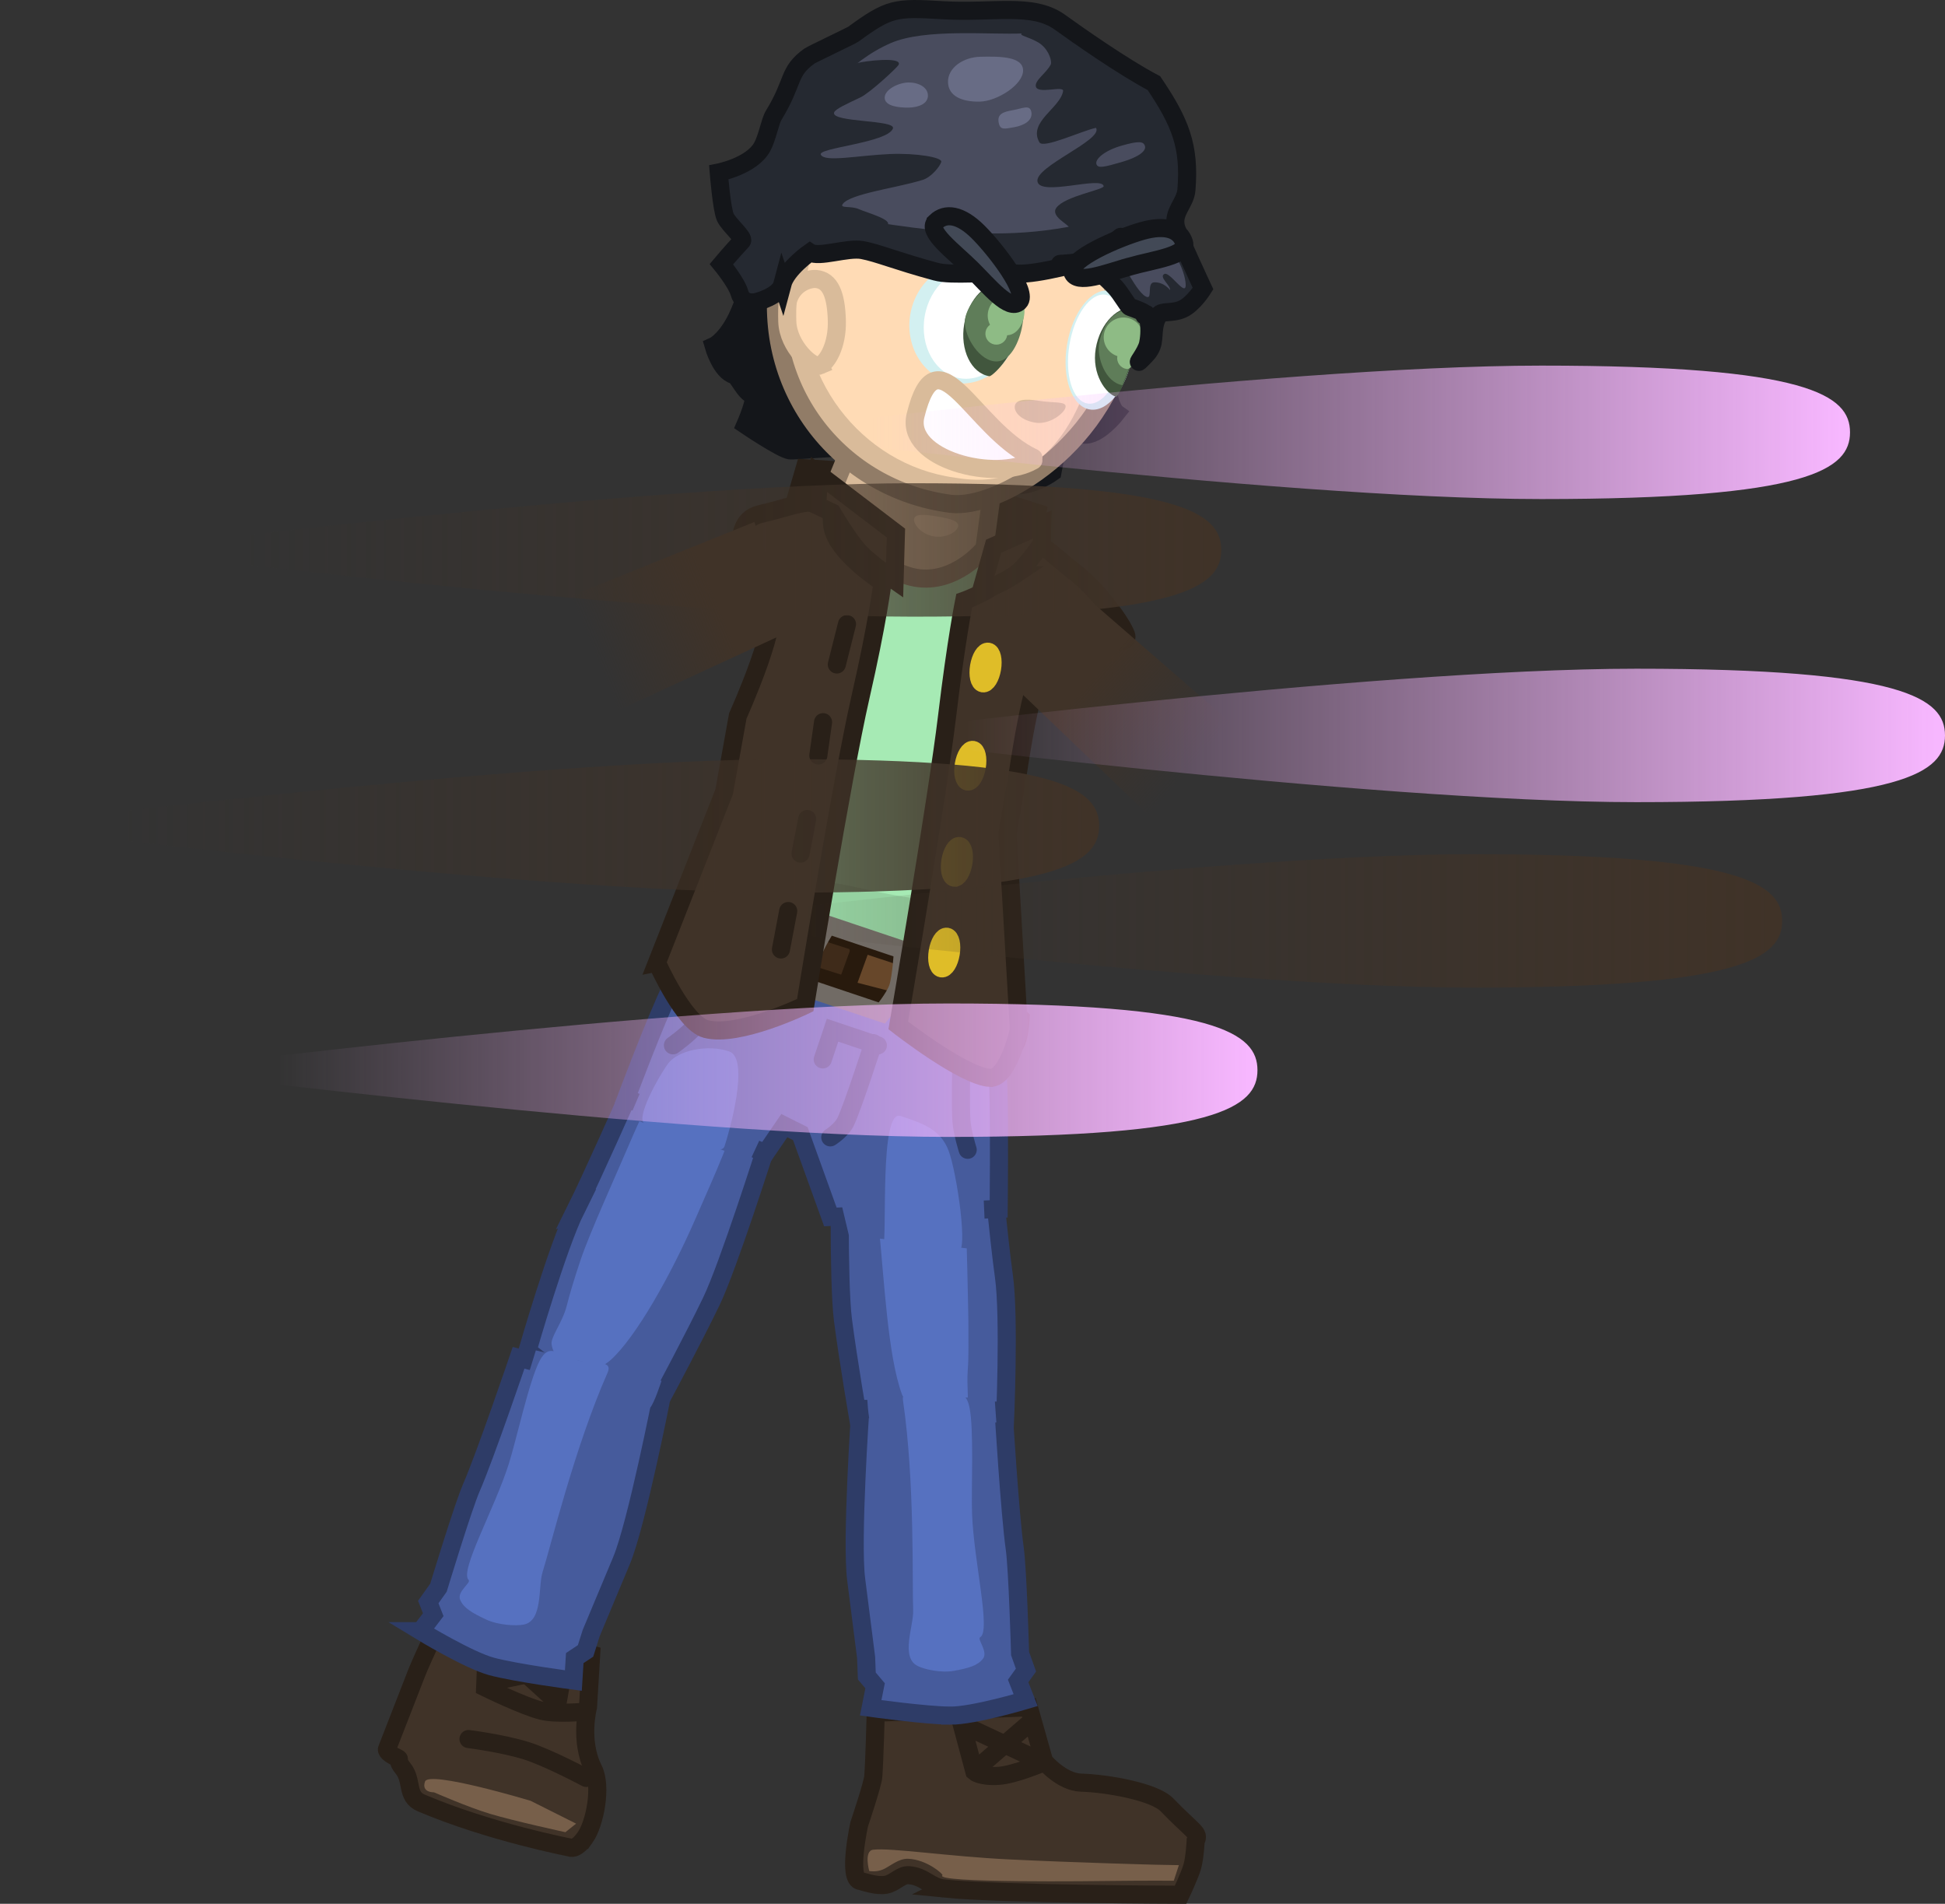 <svg version="1.1" xmlns="http://www.w3.org/2000/svg" xmlns:xlink="http://www.w3.org/1999/xlink" width="430" height="420.842" viewBox="0,0,430,420.842"><rect x="0" y="0" width="430" height="420.842" fill="#333333" stroke="none"/><defs><linearGradient x1="100.25" y1="137.916" x2="314.75" y2="137.916" gradientUnits="userSpaceOnUse" id="color-1"><stop offset="0" stop-color="#403328" stop-opacity="0"/><stop offset="1" stop-color="#403328"/></linearGradient><linearGradient x1="224.25" y1="219.916" x2="438.75" y2="219.916" gradientUnits="userSpaceOnUse" id="color-2"><stop offset="0" stop-color="#403328" stop-opacity="0"/><stop offset="1" stop-color="#403328"/></linearGradient><linearGradient x1="176.44" y1="156.567" x2="203.626" y2="145.394" gradientUnits="userSpaceOnUse" id="color-3"><stop offset="0" stop-color="#403328" stop-opacity="0"/><stop offset="1" stop-color="#403328"/></linearGradient><linearGradient x1="312.763" y1="182.922" x2="290.694" y2="163.509" gradientUnits="userSpaceOnUse" id="color-4"><stop offset="0" stop-color="#403328" stop-opacity="0"/><stop offset="1" stop-color="#403328"/></linearGradient><linearGradient x1="260.25" y1="178.916" x2="474.75" y2="178.916" gradientUnits="userSpaceOnUse" id="color-5"><stop offset="0" stop-color="#f7b7ff" stop-opacity="0"/><stop offset="1" stop-color="#f7b7ff"/></linearGradient><linearGradient x1="239.25" y1="111.916" x2="453.75" y2="111.916" gradientUnits="userSpaceOnUse" id="color-6"><stop offset="0" stop-color="#f7b7ff" stop-opacity="0"/><stop offset="1" stop-color="#f7b7ff"/></linearGradient><linearGradient x1="108.25" y1="252.916" x2="322.75" y2="252.916" gradientUnits="userSpaceOnUse" id="color-7"><stop offset="0" stop-color="#f7b7ff" stop-opacity="0"/><stop offset="1" stop-color="#f7b7ff"/></linearGradient><linearGradient x1="73.25" y1="198.916" x2="287.75" y2="198.916" gradientUnits="userSpaceOnUse" id="color-8"><stop offset="0" stop-color="#403328" stop-opacity="0"/><stop offset="1" stop-color="#403328"/></linearGradient></defs><g transform="translate(-46.75,-16.347)"><g data-paper-data="{&quot;isPaintingLayer&quot;:true}" fill-rule="nonzero" stroke-linejoin="miter" stroke-miterlimit="10" stroke-dasharray="" stroke-dashoffset="0" style="mix-blend-mode: normal"><g data-paper-data="{&quot;index&quot;:null}"><path d="M255.447,433.816c-3.028,-0.304 -4.311,-2.66 -7.688,-2.947c-1.897,-0.161 -3.113,1.736 -5.164,2.109c-2.126,0.386 -5.062,-0.749 -5.614,-0.817c-2.978,-0.367 -0.269,-12.597 -0.269,-12.597c0,0 2.968,-8.773 3.104,-10.521c0.261,-3.345 0.544,-14.107 0.544,-14.107l33.857,-1.167l3.368,11.911c0,0 3.858,4.606 8.158,4.724c5.686,0.155 16.189,1.992 18.999,4.906c5.858,6.073 7.343,6.214 6.342,7.997c0,0 -0.182,3.653 -0.736,5.625c-0.558,1.987 -2.598,6.254 -2.598,6.254c0,0 -39.723,-0.105 -52.305,-1.37z" fill="#403328" stroke="#292018" stroke-width="4" stroke-linecap="butt"/><path d="M302.245,428.549l5.128,0.094l-1.123,3.439c0,0 -6.759,-0.037 -12.48,0.037c-5.02,0.065 -40.632,0.518 -38.665,-1.251c0.233,-0.209 -3.422,-3.455 -7.537,-3.634c-2.185,-0.095 -3.929,1.613 -5.614,2.36c-1.471,0.652 -3.033,0.35 -3.033,0.35c0,0 -1.246,-4.453 0.867,-4.713c3.827,-0.472 16.905,1.504 29.889,2.136c15.011,0.731 32.568,1.182 32.568,1.182z" fill="#775f4a" stroke="none" stroke-width="0" stroke-linecap="butt"/><path d="M276.963,406.138c0,0 -5.978,2.529 -9.373,2.76c-4.116,0.28 -5.414,-0.901 -5.414,-0.901l-2.814,-10.486l15.267,7.137" fill="none" stroke="#292018" stroke-width="4" stroke-linecap="round"/><path d="M273.825,397.697l-10.502,9.048" fill="none" stroke="#292018" stroke-width="4" stroke-linecap="round"/></g><g data-paper-data="{&quot;index&quot;:null}"><path d="M176.092,422.549c-2.098,2.943 -3.314,2.201 -3.314,2.201c0,0 -17.717,-3.395 -32.926,-9.866c-3.356,-1.428 -1.838,-4.962 -3.979,-7.591c-1.69,-2.075 -0.416,-1.977 -1.239,-2.349c-2.734,-1.236 -2.326,-1.96 -2.326,-1.96c0,0 5.957,-15.334 6.607,-16.962c1.245,-3.115 5.858,-12.904 5.858,-12.904l32.671,8.959l-0.698,11.602c0,0 -1.992,7.396 1.198,13.751c1.923,3.832 0.315,12.079 -1.852,15.119z" fill="#403328" stroke="#292018" stroke-width="4" stroke-linecap="butt"/><path d="M164.042,414.413l10.076,5.053l-2.365,1.892c0,0 -11.127,-2.411 -16.611,-4.043c-4.812,-1.432 -12.444,-4.772 -12.444,-4.772c0,0 -2.858,0.106 -1.98,-2.389c0.878,-2.495 23.324,4.26 23.324,4.26z" fill="#775f4a" stroke="none" stroke-width="0" stroke-linecap="butt"/><path d="M150.327,400.764c0,0 7.324,0.919 12.646,2.547c4.813,1.472 13.382,6.05 13.382,6.05" fill="none" stroke="#292018" stroke-width="4" stroke-linecap="round"/><path d="M176.385,394.702c0,0 -6.459,0.636 -9.77,-0.154c-4.013,-0.957 -12.61,-5.184 -12.61,-5.184l0.433,-10.849l13.678,12.43" fill="none" stroke="#292018" stroke-width="4" stroke-linecap="round"/><path d="M155.288,388.124l16.129,-3.35l-1.395,7.971" fill="none" stroke="#292018" stroke-width="4" stroke-linecap="round"/></g><path d="M209.091,87.729c3.158,-5.637 8.059,-23.614 8.059,-23.614l79.563,12.065c0,0 -5.749,19.029 -5.071,25.928c0.442,4.497 1.924,5.555 1.924,5.555c0,0 -4.013,5.151 -7.222,4.745c-1.027,-0.13 -3.225,-0.422 -4.687,-0.562c-0.583,-0.056 -2.238,8.901 -2.238,8.901c0,0 -4.435,3.153 -7.854,2.774c-1.418,-0.157 -2.59,-0.983 -4.096,-1.106c-1.697,-0.139 -5.342,0.896 -8.082,1.435c-4.428,0.871 -10.096,-0.352 -10.096,-0.352c0,0 -4.51,-2.311 -7.701,-4.417c-2.637,-1.741 -3.777,-3.284 -6.019,-3.783c-1.502,-0.334 -13.386,0.751 -14.224,0.602c-2.039,-0.364 -9.807,-5.628 -9.807,-5.628c0,0 2.801,-6.395 1.562,-6.664c-1.655,-0.359 -3.15,-4.117 -4.086,-4.371c-2.892,-0.785 -4.482,-6.359 -4.482,-6.359c0,0 2.227,-0.993 4.555,-5.149z" data-paper-data="{&quot;index&quot;:null}" fill="#14161a" stroke="#14161a" stroke-width="4" stroke-linecap="butt"/><path d="M209.655,188.593c0,0 8.102,-32.055 6.595,-36.669c-0.268,-0.819 -2.278,-19.676 2.995,-20.05c10.733,-0.762 21.226,-5.625 30.21,-4.122c9.819,1.643 20.057,7.879 32.422,14.786c12.015,6.712 6.952,14.814 6.952,14.814c0,0 -12.794,5.559 -13.349,6.209c-2.683,3.142 -8.509,33.002 -8.509,33.002l0.931,37.932c0,0 -14.479,7.981 -37.599,3.532c-21.545,-4.146 -34.433,-14.133 -34.433,-14.133z" data-paper-data="{&quot;index&quot;:null}" fill="#95d2a1" stroke="#67916f" stroke-width="4" stroke-linecap="butt"/><path d="M261.951,172.696c-0.237,1.418 -2.617,8.521 -2.72,12.091c-0.356,12.279 1.934,28.888 -0.284,29.867c-5.449,2.407 -21.598,-2.123 -26.555,-2.903c-4.021,-0.633 -18.403,-2.726 -21.9,-7.15c-2.714,-3.432 4.527,-14.365 8.404,-26.564c1.12,-3.523 0.994,-10.601 1.458,-13.376c0.501,-2.992 -1.564,-17.136 -2.523,-20.437c-0.351,-1.209 -4.627,0.248 -6.266,-0.793c-1.421,-0.903 -0.266,-4.291 -0.17,-5.469c0.187,-2.307 4.984,-4.705 9.736,-5.426c4.752,-0.721 19.66,-1.142 26.258,-0.038c6.796,1.137 20.178,5.267 25.496,8.946c1.003,0.694 7.656,4.441 6.347,7.128c-0.945,1.941 -1.464,5.864 -3.651,6.195c-2.407,0.365 -6.468,-2.927 -6.836,-1.992c-1.766,4.483 -6.295,16.936 -6.794,19.921z" data-paper-data="{&quot;index&quot;:null}" fill="#a6eab4" stroke="none" stroke-width="0" stroke-linecap="butt"/><g data-paper-data="{&quot;index&quot;:null}" stroke-linecap="butt"><path d="M222.181,128.329l2.475,-8.492c0,0 13.744,0.71 24.307,2.584c10.563,1.874 27.111,7.294 27.111,7.294l-0.922,5.511z" fill="#292018" stroke="#292018" stroke-width="4"/><g><path d="M233.399,118.472l32.804,5.734l-1.822,13.352c0,0 -6.428,8.072 -15.272,6.486c-8.563,-1.535 -20.668,-13.421 -20.668,-13.421z" fill="#d9bb9a" stroke="#917c67" stroke-width="4"/><path d="M258.575,132.69c-0.204,1.217 -2.687,2.68 -5.374,2.23c-2.687,-0.449 -4.559,-2.641 -4.356,-3.858c0.204,-1.217 2.406,-1 5.093,-0.551c2.687,0.449 4.84,0.961 4.636,2.179z" fill="#ffdbb5" stroke="none" stroke-width="0"/></g></g><g data-paper-data="{&quot;index&quot;:null}" stroke-linecap="butt"><g fill="#465b9c"><path d="M174.099,283.648c3.418,-6.86 11.53,-25.159 11.53,-25.159l30.438,11.568c0,0 -8.328,26.243 -12.049,33.954c-3.916,8.114 -10.434,20.27 -10.434,20.27c0,0 -12.499,0.445 -17.506,-1.22c-4.786,-1.591 -12.695,-8.174 -12.695,-8.174c0,0 6.609,-22.994 10.717,-31.239z" stroke="#2e3c67" stroke-width="4"/><path d="M186.283,261.457l1.627,-4.294l22.586,8.538l-1.627,4.294z" stroke="none" stroke-width="0"/></g><path d="M185.612,269.834c5.581,-13.128 11.347,-23.724 17.073,-21.715c13.239,4.645 7.055,16.459 -2.206,37.693c-5.502,12.616 -13.167,26.126 -18.681,31.127c-2.755,2.499 -6.339,2.454 -8.01,1.893c-2.454,-0.824 -4.712,-2.6 -5.093,-5.329c-0.23,-1.645 2.438,-4.86 3.354,-8.526c0.669,-2.676 1.682,-6.023 3.097,-10.235c1.96,-5.835 8.092,-19.324 10.465,-24.908z" fill="#5671c0" stroke="none" stroke-width="0"/></g><g data-paper-data="{&quot;index&quot;:null}" stroke-linecap="butt"><g fill="#465b9c"><path d="M139.755,376.917l2.775,-3.641l-1.099,-2.792l2.257,-3.175c0,0 5.411,-17.833 7.276,-22.114c3.065,-7.034 10.435,-28.698 10.435,-28.698l31.718,8.189c0,0 -5.644,28.738 -8.963,36.639c-1.383,3.292 -6.711,16.045 -6.711,16.045l-1.238,3.916l-2.387,1.587l-0.309,4.966c0,0 -12.67,-1.667 -18.05,-3.111c-5.143,-1.38 -15.704,-7.81 -15.704,-7.81z" stroke="#2e3c67" stroke-width="4"/><path d="M163.622,320.01l1.593,-5.159l27.779,6.726c0,0 -1.625,5.088 -2.555,5.989c-0.359,0.348 -6.618,-1.346 -6.618,-1.346z" stroke="none" stroke-width="0"/></g><path d="M166.076,317.114c2.049,-3.873 3.855,-1.449 6.804,-0.74c3.832,2.169 9.697,-0.004 8.18,3.436c-7.315,16.589 -12.542,38.315 -14.36,44.058c-1.025,3.238 0.13,10.75 -4.165,11.597c-1.67,0.329 -5.641,0.161 -8.444,-1.179c-2.948,-1.41 -4.81,-2.444 -5.603,-4.285c-0.792,-1.842 2.506,-3.798 1.861,-4.41c-2.054,-1.95 5.725,-15.664 8.889,-25.661c1.685,-5.322 4.505,-18.405 6.837,-22.815z" fill="#5671c0" stroke="none" stroke-width="0"/></g><g data-paper-data="{&quot;index&quot;:null}" stroke-linecap="butt"><path d="M218.844,76.633c3.969,-26.152 22.014,-38.643 44.958,-35.161c22.943,3.482 36.47,20.765 32.501,46.917c-3.969,26.152 -28.973,40.699 -39.466,39.317c-24.094,-3.174 -41.962,-24.92 -37.993,-51.072z" data-paper-data="{&quot;index&quot;:null}" fill="#d9bb9a" stroke="#917c67" stroke-width="4"/><path d="M290.233,88.006c-3.175,20.922 -12.639,37.403 -32.402,33.923c-20.859,-2.85 -36.014,-22.903 -32.839,-43.825c3.175,-20.922 17.23,-33.448 38.365,-30.241c20.872,3.168 30.051,19.221 26.876,40.142z" fill="#ffdbb5" stroke="none" stroke-width="0"/><path d="M282.337,106.324c-0.223,1.333 -3.539,3.981 -6.728,3.447c-3.189,-0.533 -4.723,-2.355 -4.5,-3.689c0.223,-1.333 2.119,-1.673 5.307,-1.14c3.189,0.533 6.143,0.048 5.92,1.381z" fill="#d9bb9a" stroke="none" stroke-width="0"/></g><g data-paper-data="{&quot;index&quot;:null}" stroke-linecap="butt"><g fill="#465b9c"><path d="M236.623,330.695c0,0 -2.356,-13.598 -3.507,-22.537c-1.094,-8.495 -0.622,-36.024 -0.622,-36.024l33.213,-1.273c0,0 1.901,19.93 2.978,27.521c1.295,9.123 0.215,33.025 0.215,33.025c0,0 -9.793,3.721 -14.941,3.705z" stroke="#2e3c67" stroke-width="4"/><path d="M239.478,274.367l-0.179,-4.589l24.63,-0.901l0.179,4.589z" stroke="none" stroke-width="0"/></g><path d="M260.836,308.363c0,4.444 0.094,7.939 -0.129,10.688c-0.305,3.766 0.424,8.067 -0.333,9.554c-1.256,2.466 -1.193,3.026 -3.836,3.026c-1.799,0 -7.299,-1.099 -9.153,-4.345c-3.709,-6.497 -4.717,-21.744 -5.939,-35.456c-2.058,-23.078 -4.201,-36.246 10.119,-36.433c6.193,-0.081 7.32,11.8 8.452,26.022c0.482,6.049 0.819,26.944 0.819,26.944z" fill="#5671c0" stroke="none" stroke-width="0"/></g><g data-paper-data="{&quot;index&quot;:null}" stroke-linecap="butt"><g fill="#465b9c"><path d="M256.874,395.591c-5.386,-0.017 -17.63,-1.729 -17.63,-1.729l0.97,-4.873l-1.825,-2.157l-0.162,-4.103c0,0 -1.74,-13.704 -2.196,-17.243c-1.094,-8.495 0.922,-37.707 0.922,-37.707l31.669,0.411c0,0 1.386,22.838 2.464,30.43c0.656,4.62 1.185,23.248 1.185,23.248l1.301,3.655l-1.733,2.407l1.667,4.241c0,0 -11.483,3.437 -16.632,3.421z" stroke="#2e3c67" stroke-width="4"/><path d="M245.824,331.696c0,0 -6.269,-0.005 -6.516,-0.435c-0.639,-1.113 -0.866,-6.45 -0.866,-6.45l28.202,0.588l0.381,5.396z" stroke="none" stroke-width="0"/></g><path d="M261.66,351.166c0.419,10.477 4.202,25.751 1.791,27.094c-0.757,0.422 1.825,3.174 0.619,4.744c-1.206,1.57 -3.206,2.079 -6.313,2.667c-2.955,0.559 -6.703,-0.32 -8.177,-1.075c-3.793,-1.942 -0.812,-8.89 -0.948,-12.283c-0.241,-6.018 0.387,-28.355 -2.234,-46.281c-0.544,-3.718 4.378,-0.083 8.503,-1.172c2.931,0.089 5.23,-1.777 6.16,2.498c1.059,4.866 0.375,18.232 0.598,23.809z" fill="#5671c0" stroke="none" stroke-width="0"/></g><g><g><path d="M185.183,259.143c0,0 6.43,-17.165 10.026,-24.596c3.582,-7.403 10.149,-17.469 10.149,-17.469l60.513,20.753c0,0 1.325,11.653 1.598,19.146c0.273,7.493 0.066,26.591 0.066,26.591l-37.205,1.786l-6.64,-18.412l-3.541,-1.773l-4.138,6.052z" fill="#465b9c" stroke="#2e3c67" stroke-width="4" stroke-linecap="butt"/><path d="M239.825,246.935c0,0 -4.336,13.474 -6.058,17.244c-0.929,2.035 -3.455,3.588 -3.455,3.588" fill="none" stroke="#2e3c67" stroke-width="4" stroke-linecap="round"/><path d="M228.645,250.534l2.167,-6.458l10.014,3.36" fill="none" stroke="#2e3c67" stroke-width="4" stroke-linecap="round"/><path d="M208.382,232.727c0,0 -5.53,7.713 -7.883,10.401c-1.755,2.005 -4.975,4.287 -4.975,4.287" fill="none" stroke="#2e3c67" stroke-width="4" stroke-linecap="round"/><path d="M260.687,270.512c0,0 -1.192,-3.763 -1.382,-6.42c-0.256,-3.563 -0.015,-13.051 -0.015,-13.051" data-paper-data="{&quot;index&quot;:null}" fill="none" stroke="#2e3c67" stroke-width="4" stroke-linecap="round"/><path d="M185.902,263.453l4.183,-9.801l27.06,9.368l-4.498,9.695z" fill="#465b9c" stroke="none" stroke-width="0" stroke-linecap="butt"/><path d="M234.415,289.389l-3.064,-12.884l32.857,4.555l0.514,11.722z" data-paper-data="{&quot;index&quot;:null}" fill="#465b9c" stroke="none" stroke-width="0" stroke-linecap="butt"/></g><g stroke="#281a0d" stroke-width="4" stroke-linecap="butt"><path d="M199.737,221.927c0,0 1.029,-3.871 1.83,-5.359c0.866,-1.608 3.295,-3.025 3.295,-3.025l9.371,2.77c0,0 1.812,4.624 1.285,6.194c-0.527,1.57 -4.445,3.224 -4.445,3.224z" fill="#3f2b1a"/><path d="M210.047,226.284l4.951,-9.116l9.613,3.3c0,0 1.812,4.624 1.285,6.194c-0.527,1.57 -4.445,3.224 -4.445,3.224z" fill="#67472a"/><path d="M221.504,230.353l4.694,-8.978l9.87,3.162c0,0 1.812,4.624 1.285,6.194c-0.527,1.57 -4.445,3.224 -4.445,3.224z" fill="#3f2b1a"/><path d="M233.7,234.974l3.66,-10.083l10.641,3.526c0,0 2.03,4.515 1.577,6.107c-0.453,1.592 -4.297,3.445 -4.297,3.445z" fill="#67472a"/><path d="M245.357,238.432l4.092,-9.489l10.21,2.933c0,0 2.03,4.515 1.577,6.107c-0.453,1.592 -4.297,3.445 -4.297,3.445z" fill="#3f2b1a"/><path d="M256.953,242.102l3.769,-9.373l8.207,2.036c0,0 1.349,4.287 0.88,5.873c-0.469,1.587 -3.693,3.648 -3.693,3.648z" fill="#67472a"/></g><path d="M204.073,225.031l5.166,-11.736l5.525,1.697l-3.466,12.306z" fill="#465b9c" stroke="#2e3c67" stroke-width="4" stroke-linecap="butt"/><g fill="#67472a" stroke="#281a0d" stroke-width="4" stroke-linecap="butt"><path d="M256.848,240.87l7.923,-6.464l7.634,7.032c0,0 -0.275,4.821 -1.399,6.007c-1.124,1.187 -5.347,1.113 -5.347,1.113z"/></g><path d="M225.091,234.7c0,0 0.452,-5.106 1.236,-7.444c0.773,-2.304 3.436,-6.481 3.436,-6.481l16.626,5.579c0,0 -0.307,5.926 -1.129,8.378c-0.721,2.15 -3.543,5.547 -3.543,5.547z" fill="none" stroke="#716b65" stroke-width="4" stroke-linecap="butt"/><path d="M255.254,242.271l4.658,-11.906l5.431,1.979l-2.958,12.477z" data-paper-data="{&quot;index&quot;:null}" fill="#465b9c" stroke="#2e3c67" stroke-width="4" stroke-linecap="butt"/></g><path d="M206.926,269.746c-0.966,2.879 -12.784,-3.354 -17.523,-4.944c-2.535,-0.851 3.288,-11.044 5.122,-13.437c2.181,-2.846 8.663,-4.204 13.402,-2.613c4.739,1.59 -0.035,18.115 -1.001,20.994z" fill="#5671c0" stroke="none" stroke-width="0" stroke-linecap="butt"/><path d="M241.987,292.387c0.966,-2.879 -0.874,-30.939 3.865,-29.349c4.739,1.59 8.79,2.854 10.613,7.668c1.823,4.814 4.515,23.157 1.98,22.307c-4.739,-1.59 -16.458,-0.626 -16.458,-0.626z" data-paper-data="{&quot;index&quot;:null}" fill="#5671c0" stroke="none" stroke-width="0" stroke-linecap="butt"/><g data-paper-data="{&quot;index&quot;:null}" stroke="none" stroke-width="0" stroke-linecap="butt"><path d="M297.086,94.948c-1.212,7.247 -5.426,12.581 -9.412,11.914c-3.986,-0.667 -6.234,-7.082 -5.022,-14.329c1.212,-7.247 5.426,-12.581 9.412,-11.914c3.986,0.667 6.234,7.082 5.022,14.329z" fill="#d3f0f1"/><path d="M291.19,81.503c3.308,0.553 5.09,6.384 3.979,13.022c-1.111,6.638 -4.693,11.571 -8.001,11.018c-3.308,-0.553 -5.09,-6.384 -3.979,-13.022c1.111,-6.638 4.693,-11.571 8.001,-11.018z" fill="#ffffff"/></g><g data-paper-data="{&quot;index&quot;:null}" stroke="none" stroke-width="0" stroke-linecap="butt"><g data-paper-data="{&quot;index&quot;:null}"><path d="M293.466,104.048c-2.194,-0.645 -5.422,-4.962 -4.472,-10.639c0.95,-5.677 4.982,-9.734 9.007,-9.06c4.025,0.673 -3.592,19.977 -4.535,19.7z" fill="#41563d"/><path d="M294.87,101.485c-3.721,-0.622 -5.645,-6.076 -5.121,-9.211c0.524,-3.135 2.829,-8.517 8.75,-7.526c3.721,0.622 0.156,4.103 -0.369,7.238c-0.524,3.135 -3.261,9.499 -3.261,9.499z" fill="#5f7d59"/></g><path d="M290.817,90.182c0.399,-2.384 2.655,-3.993 5.039,-3.594c2.384,0.399 3.993,2.655 3.594,5.039c-0.399,2.384 -2.655,3.993 -5.039,3.594c-2.384,-0.399 -3.993,-2.655 -3.594,-5.039z" fill="#8ebb85"/><path d="M293.768,95.113c0.221,-1.319 1.469,-2.209 2.787,-1.988c1.319,0.221 1.424,0.098 1.204,1.417c-0.221,1.319 -0.684,3.58 -2.003,3.359c-1.319,-0.221 -2.209,-1.469 -1.988,-2.787z" fill="#8ebb85"/></g><g data-paper-data="{&quot;index&quot;:null}" stroke="none" stroke-width="0" stroke-linecap="butt"><path d="M262.008,74.728c6.528,1.092 10.837,7.852 9.624,15.099c-1.212,7.247 -7.487,12.236 -14.015,11.144c-6.528,-1.092 -10.837,-7.852 -9.624,-15.099c1.212,-7.247 7.487,-12.236 14.015,-11.144z" fill="#d3f0f1"/><path d="M270.795,89.584c-1.111,6.638 -6.403,11.285 -11.821,10.379c-5.418,-0.906 -8.91,-7.023 -7.799,-13.661c1.111,-6.638 6.403,-11.285 11.821,-10.379c5.418,0.906 8.91,7.023 7.799,13.661z" fill="#ffffff"/></g><g data-paper-data="{&quot;index&quot;:null}" stroke="none" stroke-width="0" stroke-linecap="butt"><g data-paper-data="{&quot;index&quot;:null}"><path d="M268.912,78.957c4.025,0.673 3.887,4.874 2.938,10.552c-0.95,5.677 -5.804,10.103 -6.377,10.007c-4.025,-0.673 -6.517,-5.821 -5.567,-11.499c0.95,-5.677 4.982,-9.734 9.007,-9.06z" fill="#41563d"/><path d="M260.111,86.79c0.524,-3.135 4.479,-8.241 8.2,-7.618c5.921,0.991 4.952,6.088 4.427,9.224c-0.524,3.135 -2.613,8.425 -6.334,7.802c-3.721,-0.622 -6.818,-6.272 -6.294,-9.408z" fill="#5f7d59"/></g><path d="M268.768,90.405c-2.384,-0.399 -3.993,-2.655 -3.594,-5.039c0.399,-2.384 2.655,-3.993 5.039,-3.594c2.384,0.399 3.336,2.038 2.937,4.422c-0.399,2.384 -1.998,4.61 -4.382,4.211z" fill="#8ebb85"/><path d="M266.623,92.501c-1.319,-0.221 -2.209,-1.469 -1.988,-2.787c0.221,-1.319 1.469,-2.209 2.787,-1.988c1.319,0.221 2.209,1.469 1.988,2.787c-0.221,1.319 -1.469,2.209 -2.787,1.988z" fill="#8ebb85"/></g><g data-paper-data="{&quot;index&quot;:null}" stroke-linecap="butt"><g data-paper-data="{&quot;index&quot;:null}" fill="#403328"><g><path d="M265.646,254.615c-5.827,-0.278 -20.304,-11.602 -20.304,-11.602c0,0 8.631,-50.286 10.791,-68.355c2.001,-16.743 3.777,-25.519 3.777,-25.519c0,0 8.145,-2.867 11.075,-7.423c1.782,-2.771 1.238,-5.166 2.843,-5.237c3.797,-0.166 5.108,2.165 10.354,6.199c5.246,4.034 10.55,11.318 11.512,13.997c0.961,2.679 -6.1,1.081 -6.1,1.081c0,0 -6.552,2.391 -10.884,3.656c-3.365,0.983 -6.775,24.838 -6.775,24.838l-2.452,14.399l2.529,43.318c0,0 -2.409,10.837 -6.365,10.648z" stroke="#292018" stroke-width="4"/><path d="M292.255,155.054c0,0 1.542,2.844 1.806,3.919c0.249,1.015 -0.017,3.053 -0.017,3.053c0,0 -13.432,4.862 -15.63,5.206c-0.727,0.114 -4.554,-0.825 -4.523,-4.063c0.03,-3.238 2.882,-5.903 2.882,-5.903z" stroke="none" stroke-width="NaN"/></g><path d="M270.973,143.517c-2.509,1.693 -7.378,3.628 -7.378,3.628l2.818,-10.05l10.767,-4.819l-0.102,4.199c0,0 -3.492,5.278 -6.105,7.041z" stroke="#292018" stroke-width="4"/></g><path d="M266.075,164.145c-0.323,1.931 -1.229,3.39 -2.023,3.257c-0.794,-0.133 -1.176,-1.806 -0.853,-3.738c0.323,-1.931 1.229,-3.39 2.023,-3.257c0.794,0.133 1.176,1.806 0.853,3.738z" fill="#dfbd28" stroke="#dfbd28" stroke-width="4"/><path d="M262.702,185.853c-0.323,1.931 -1.229,3.39 -2.023,3.257c-0.794,-0.133 -1.176,-1.806 -0.853,-3.738c0.323,-1.931 1.229,-3.39 2.023,-3.257c0.794,0.133 1.176,1.806 0.853,3.738z" fill="#dfbd28" stroke="#dfbd28" stroke-width="4"/><path d="M259.739,207.104c-0.323,1.931 -1.229,3.39 -2.023,3.257c-0.794,-0.133 -1.176,-1.806 -0.853,-3.738c0.323,-1.931 1.229,-3.39 2.023,-3.257c0.794,0.133 1.176,1.806 0.853,3.738z" fill="#dfbd28" stroke="#dfbd28" stroke-width="4"/><path d="M256.938,227.154c-0.323,1.931 -1.229,3.39 -2.023,3.257c-0.794,-0.133 -1.176,-1.806 -0.853,-3.738c0.323,-1.931 1.229,-3.39 2.023,-3.257c0.794,0.133 1.176,1.806 0.853,3.738z" fill="#dfbd28" stroke="#dfbd28" stroke-width="4"/></g><g data-paper-data="{&quot;index&quot;:null}" stroke="#292018" stroke-width="4"><path d="M191.986,229.143l14.866,-37.789l3.014,-16.761c0,0 10.294,-22.796 6.559,-24.966c-4.809,-2.794 -9.631,-17.767 -1.743,-19.604c7.888,-1.837 10.351,-3.537 14.915,-1.972c1.93,0.662 0.378,2.706 1.521,5.967c1.879,5.361 10.738,11.072 10.738,11.072c0,0 -1.093,8.891 -4.868,25.337c-4.074,17.749 -12.221,68.116 -12.221,68.116c0,0 -14.744,7.173 -21.946,5.271c-4.889,-1.291 -10.832,-14.671 -10.832,-14.671z" fill="#403328" stroke-linecap="butt"/><path d="M227.444,128.096l0.355,-6.89l17.024,12.969l-0.296,10.472c0,0 -5.214,-3.622 -7.642,-6.141c-2.529,-2.623 -6.153,-8.846 -6.153,-8.846z" fill="#403328" stroke-linecap="butt"/><path d="M231.753,163.237l2.249,-8.919" fill="none" stroke-linecap="round"/><path d="M227.668,183.353l1.043,-7.367" fill="none" stroke-linecap="round"/><path d="M225.206,197.392l-1.468,7.646" fill="none" stroke-linecap="round"/><path d="M221.008,217.735l-1.611,8.499" fill="none" stroke-linecap="round"/></g><path d="M228.026,97.136c-1.588,0.694 -7.049,-4.128 -7.223,-9.737c-0.037,-1.192 -0.093,-3.871 0.246,-4.889c1.254,-3.77 4.791,-4.621 6.149,-4.491c3.14,0.302 4.387,3.487 4.561,9.096c0.173,5.609 -2.146,9.326 -3.733,10.02z" data-paper-data="{&quot;index&quot;:null}" fill="#ffdbb5" stroke="#d9bb9a" stroke-width="4" stroke-linecap="butt"/><g data-paper-data="{&quot;index&quot;:null}"><g><path d="M219.717,79.197c-0.697,2.643 -5.617,3.874 -5.617,3.874c0,0 -3.082,0.902 -3.855,-1.927c-0.63,-2.303 -4.006,-6.405 -4.006,-6.405c0,0 2.024,-2.412 4.528,-5.108c0.647,-0.697 -2.881,-3.545 -3.671,-5.283c-0.789,-1.738 -1.446,-9.873 -1.446,-9.873c0,0 7.268,-1.421 9.598,-5.641c1.156,-2.094 1.743,-5.688 2.551,-7.005c4.599,-7.503 3.027,-9.578 7.903,-13.092c0.51,-0.367 9.234,-4.493 9.69,-4.825c7.946,-5.783 9.229,-5.946 19.78,-5.309c11.157,0.673 19.853,-1.692 25.886,2.643c3.939,2.831 13.798,9.785 20.801,13.483c5.845,8.646 7.96,13.928 7.189,23.551c-0.247,3.087 -3.093,4.818 -2.334,8.199c0.344,1.534 6.005,13.66 6.005,13.66c0,0 -2.14,3.425 -4.505,4.515c-2.343,1.08 -4.594,0.304 -5.294,1.357c-1.527,2.296 -0.861,5.002 -1.531,6.769c-0.487,1.285 -1.162,1.907 -2.253,3.005c-1.842,1.855 0.994,-1.342 1.432,-3.47c0.819,-3.977 -0.332,-7.091 -0.429,-6.448c-1.677,0.539 2.992,0.607 -3.607,-1.68c-0.367,-0.127 -1.927,-2.916 -3.209,-4.326c-1.282,-1.411 -6.193,-5.885 -6.193,-5.885c0,0 -11.042,3.178 -15.569,2.847c-6.531,-0.477 -14.309,0.548 -17.925,-0.43c-8.838,-2.389 -12.678,-4.097 -16.226,-4.766c-3.302,-0.622 -9.667,1.774 -11.605,0.504c0,0 -5.173,3.599 -6.088,7.068z" fill="#252931" stroke="#14161a" stroke-width="4" stroke-linecap="butt"/><path d="M287.05,65.614c-24.84,5.98 -46.434,-1.249 -65.422,-2.411c-3.931,-0.24 -4.687,-3.599 -4.687,-3.599c0,0 7.627,-6.242 9.266,-16.039c0.789,-4.716 8.275,-13.702 17.443,-17.684c7.62,-3.311 22.03,-1.801 29.274,-2.151c4.691,-0.227 3.941,3.383 8.042,4.069c11.643,1.948 9.459,8.941 12.046,16.98c1.883,5.851 -2.412,19.981 -5.962,20.836z" fill="#494c5e" stroke="none" stroke-width="0" stroke-linecap="butt"/><path d="M281.779,36.489c0.222,-1.329 -5.713,0.803 -6.033,-1.059c-0.235,-1.366 2.414,-2.993 3.309,-4.85c0.258,-0.534 -0.213,-2.82 -2.098,-4.384c-1.569,-1.302 -4.611,-1.92 -4.446,-2.304c0.673,-1.556 9.036,1.227 9.956,1.381c3.652,0.611 15.231,12.811 14.6,16.579c-0.038,0.229 1.645,20.022 -5.532,27.085c-1.036,1.02 -8.395,-0.2 -8.468,-2.312c-0.023,-0.664 -4.178,-2.456 -2.768,-4.363c1.921,-2.599 10.608,-3.975 10.449,-4.78c-0.454,-2.298 -13.989,2.341 -14.633,-0.999c-0.644,-3.34 14.634,-9.212 12.934,-11.88c-3.249,0.703 -11.663,4.697 -12.51,3.203c-2.565,-4.53 4.608,-7.549 5.239,-11.318z" fill="#252931" stroke="none" stroke-width="0" stroke-linecap="butt"/><path d="M233.083,61.41c-0.818,1.071 1.79,0.378 3.545,1.165c1.756,0.787 7.846,2.415 6.187,3.638c-0.875,0.645 -10.651,-1.937 -11.367,-1.362c-1.322,1.062 -4.06,1.728 -4.802,1.162c-1.784,-1.362 -10.929,0.318 -11.545,-4.994c-0.401,-3.451 6.309,-8.676 7.222,-9.872c0.141,-0.184 4.368,-17.982 14.015,-20.871c1.393,-0.417 9.991,-1.498 9.069,0.404c-0.29,0.598 -6.287,6.163 -8.425,7.19c-2.913,1.4 -5.595,2.563 -5.831,3.349c-0.673,2.244 13.784,1.552 13.003,3.546c-1.24,3.167 -16.701,4.253 -15.94,5.772c0.868,1.732 8.121,0.17 15.314,-0.142c5.571,-0.241 11.638,0.702 11.315,1.762c-0.3,0.983 -2.184,3.364 -4.131,3.965c-5.663,1.75 -15.904,3.028 -17.63,5.288z" fill="#252931" stroke="none" stroke-width="0" stroke-linecap="butt"/><path d="M294.497,68.703c0,0 -6.349,5.035 -7.358,5.277c-2.017,0.484 -6.042,0.704 -6.042,0.704" fill="none" stroke="#14161a" stroke-width="4" stroke-linecap="round"/><path d="M256.334,34.496c-0.062,-3.174 3.369,-5.527 7.189,-5.602c3.82,-0.075 9.348,-0.186 9.411,2.988c0.062,3.174 -5.749,6.855 -9.569,6.93c-3.82,0.075 -6.968,-1.142 -7.03,-4.316z" fill="#686c85" stroke="none" stroke-width="0" stroke-linecap="butt"/><path d="M242.335,37.975c-0.036,-1.832 3.018,-3.352 5.223,-3.395c2.206,-0.043 4.303,1.022 4.339,2.855c0.036,1.832 -2.038,2.653 -4.243,2.696c-2.206,0.043 -5.283,-0.323 -5.319,-2.155z" fill="#686c85" stroke="none" stroke-width="0" stroke-linecap="butt"/><path d="M267.526,43.377c-0.312,-1.806 0.966,-2.301 3.139,-2.677c2.174,-0.376 3.793,-1.351 4.106,0.454c0.312,1.806 -1.613,2.93 -3.787,3.306c-2.174,0.376 -3.146,0.722 -3.458,-1.084z" fill="#686c85" stroke="none" stroke-width="0" stroke-linecap="butt"/></g><path d="M301.902,78.759c-1.599,0.065 -0.42,3.436 -1.482,3.258c-1.118,-0.187 -2.613,-2.505 -3.661,-4.215c-1.343,-2.191 -1.935,-3.442 -1.739,-4.614c0.213,-1.274 0.303,-0.267 1.781,-0.348c0.943,-0.051 2.884,-4.326 3.878,-4.16c0.947,0.158 0.407,2.258 1.42,4.348c0.161,0.332 2.204,-5.829 2.85,-3.349c0.359,1.376 3.43,5.097 3.898,9.095c0.468,3.997 -3.416,-2.533 -4.69,-1.858c-1.274,0.675 1.441,2.528 1.267,3.565c0,0 -1.282,-1.812 -3.523,-1.721z" fill="#494c5e" stroke="none" stroke-width="0" stroke-linecap="butt"/><path d="M299.88,48.645c0.303,1.055 -1.353,2.432 -5.196,3.535c-3.843,1.103 -5.243,1.47 -5.546,0.415c-0.303,-1.055 1.727,-2.945 5.57,-4.048c3.843,-1.103 4.87,-0.957 5.173,0.098z" fill="#494c5e" stroke="none" stroke-width="0" stroke-linecap="butt"/></g><path d="M296.55,75.251c-5.289,1.492 -11.831,4.13 -12.714,1.26c-0.882,-2.87 10.152,-7.625 15.441,-9.116c5.289,-1.492 8.364,-0.274 9.247,2.596c0.882,2.87 -6.685,3.768 -11.974,5.259z" data-paper-data="{&quot;index&quot;:null}" fill="#424956" stroke="#14161a" stroke-width="4" stroke-linecap="butt"/><path d="M253.631,65.382c2.166,-2.08 5.445,-1.65 9.343,2.224c3.898,3.874 11.231,13.391 9.065,15.471c-2.166,2.08 -6.601,-3.406 -10.499,-7.28c-3.898,-3.874 -10.075,-8.336 -7.909,-10.415z" data-paper-data="{&quot;index&quot;:null}" fill="#424956" stroke="#14161a" stroke-width="4" stroke-linecap="butt"/><path d="M275.204,118.129c-8.368,4.931 -28.426,-0.301 -26.051,-9.935c4.819,-19.548 12.644,3.12 26.065,9.346" fill="#ffffff" stroke="#d9bb9a" stroke-width="4" stroke-linecap="round"/><path d="M316.75,137.916c0,8.146 -9.017,14.75 -68.25,14.75c-59.233,0 -174.75,-14.75 -174.75,-14.75c0,0 115.517,-14.75 174.75,-14.75c59.233,0 68.25,6.604 68.25,14.75z" fill="url(#color-1)" stroke="none" stroke-width="NaN" stroke-linecap="butt"/><path d="M440.75,219.916c0,8.146 -9.017,14.75 -68.25,14.75c-59.233,0 -174.75,-14.75 -174.75,-14.75c0,0 115.517,-14.75 174.75,-14.75c59.233,0 68.25,6.604 68.25,14.75z" fill="url(#color-2)" stroke="none" stroke-width="NaN" stroke-linecap="butt"/><path d="M182.871,173.635l-9.909,-25.529l40.561,-16.371l8.869,23.665z" fill="url(#color-3)" stroke="none" stroke-width="0" stroke-linecap="butt"/><path d="M269.693,166.862l16.089,-19.49l33.024,28.681l-17.679,20.914z" data-paper-data="{&quot;index&quot;:null}" fill="url(#color-4)" stroke="none" stroke-width="0" stroke-linecap="butt"/><path d="M476.75,178.916c0,8.146 -9.017,14.75 -68.25,14.75c-59.233,0 -174.75,-14.75 -174.75,-14.75c0,0 115.517,-14.75 174.75,-14.75c59.233,0 68.25,6.604 68.25,14.75z" fill="url(#color-5)" stroke="none" stroke-width="NaN" stroke-linecap="butt"/><path d="M455.75,111.916c0,8.146 -9.017,14.75 -68.25,14.75c-59.233,0 -174.75,-14.75 -174.75,-14.75c0,0 115.517,-14.75 174.75,-14.75c59.233,0 68.25,6.604 68.25,14.75z" fill="url(#color-6)" stroke="none" stroke-width="NaN" stroke-linecap="butt"/><path d="M324.75,252.916c0,8.146 -9.017,14.75 -68.25,14.75c-59.233,0 -174.75,-14.75 -174.75,-14.75c0,0 115.517,-14.75 174.75,-14.75c59.233,0 68.25,6.604 68.25,14.75z" fill="url(#color-7)" stroke="none" stroke-width="NaN" stroke-linecap="butt"/><path d="M289.75,198.916c0,8.146 -9.017,14.75 -68.25,14.75c-59.233,0 -174.75,-14.75 -174.75,-14.75c0,0 115.517,-14.75 174.75,-14.75c59.233,0 68.25,6.604 68.25,14.75z" fill="url(#color-8)" stroke="none" stroke-width="NaN" stroke-linecap="butt"/></g></g></svg>